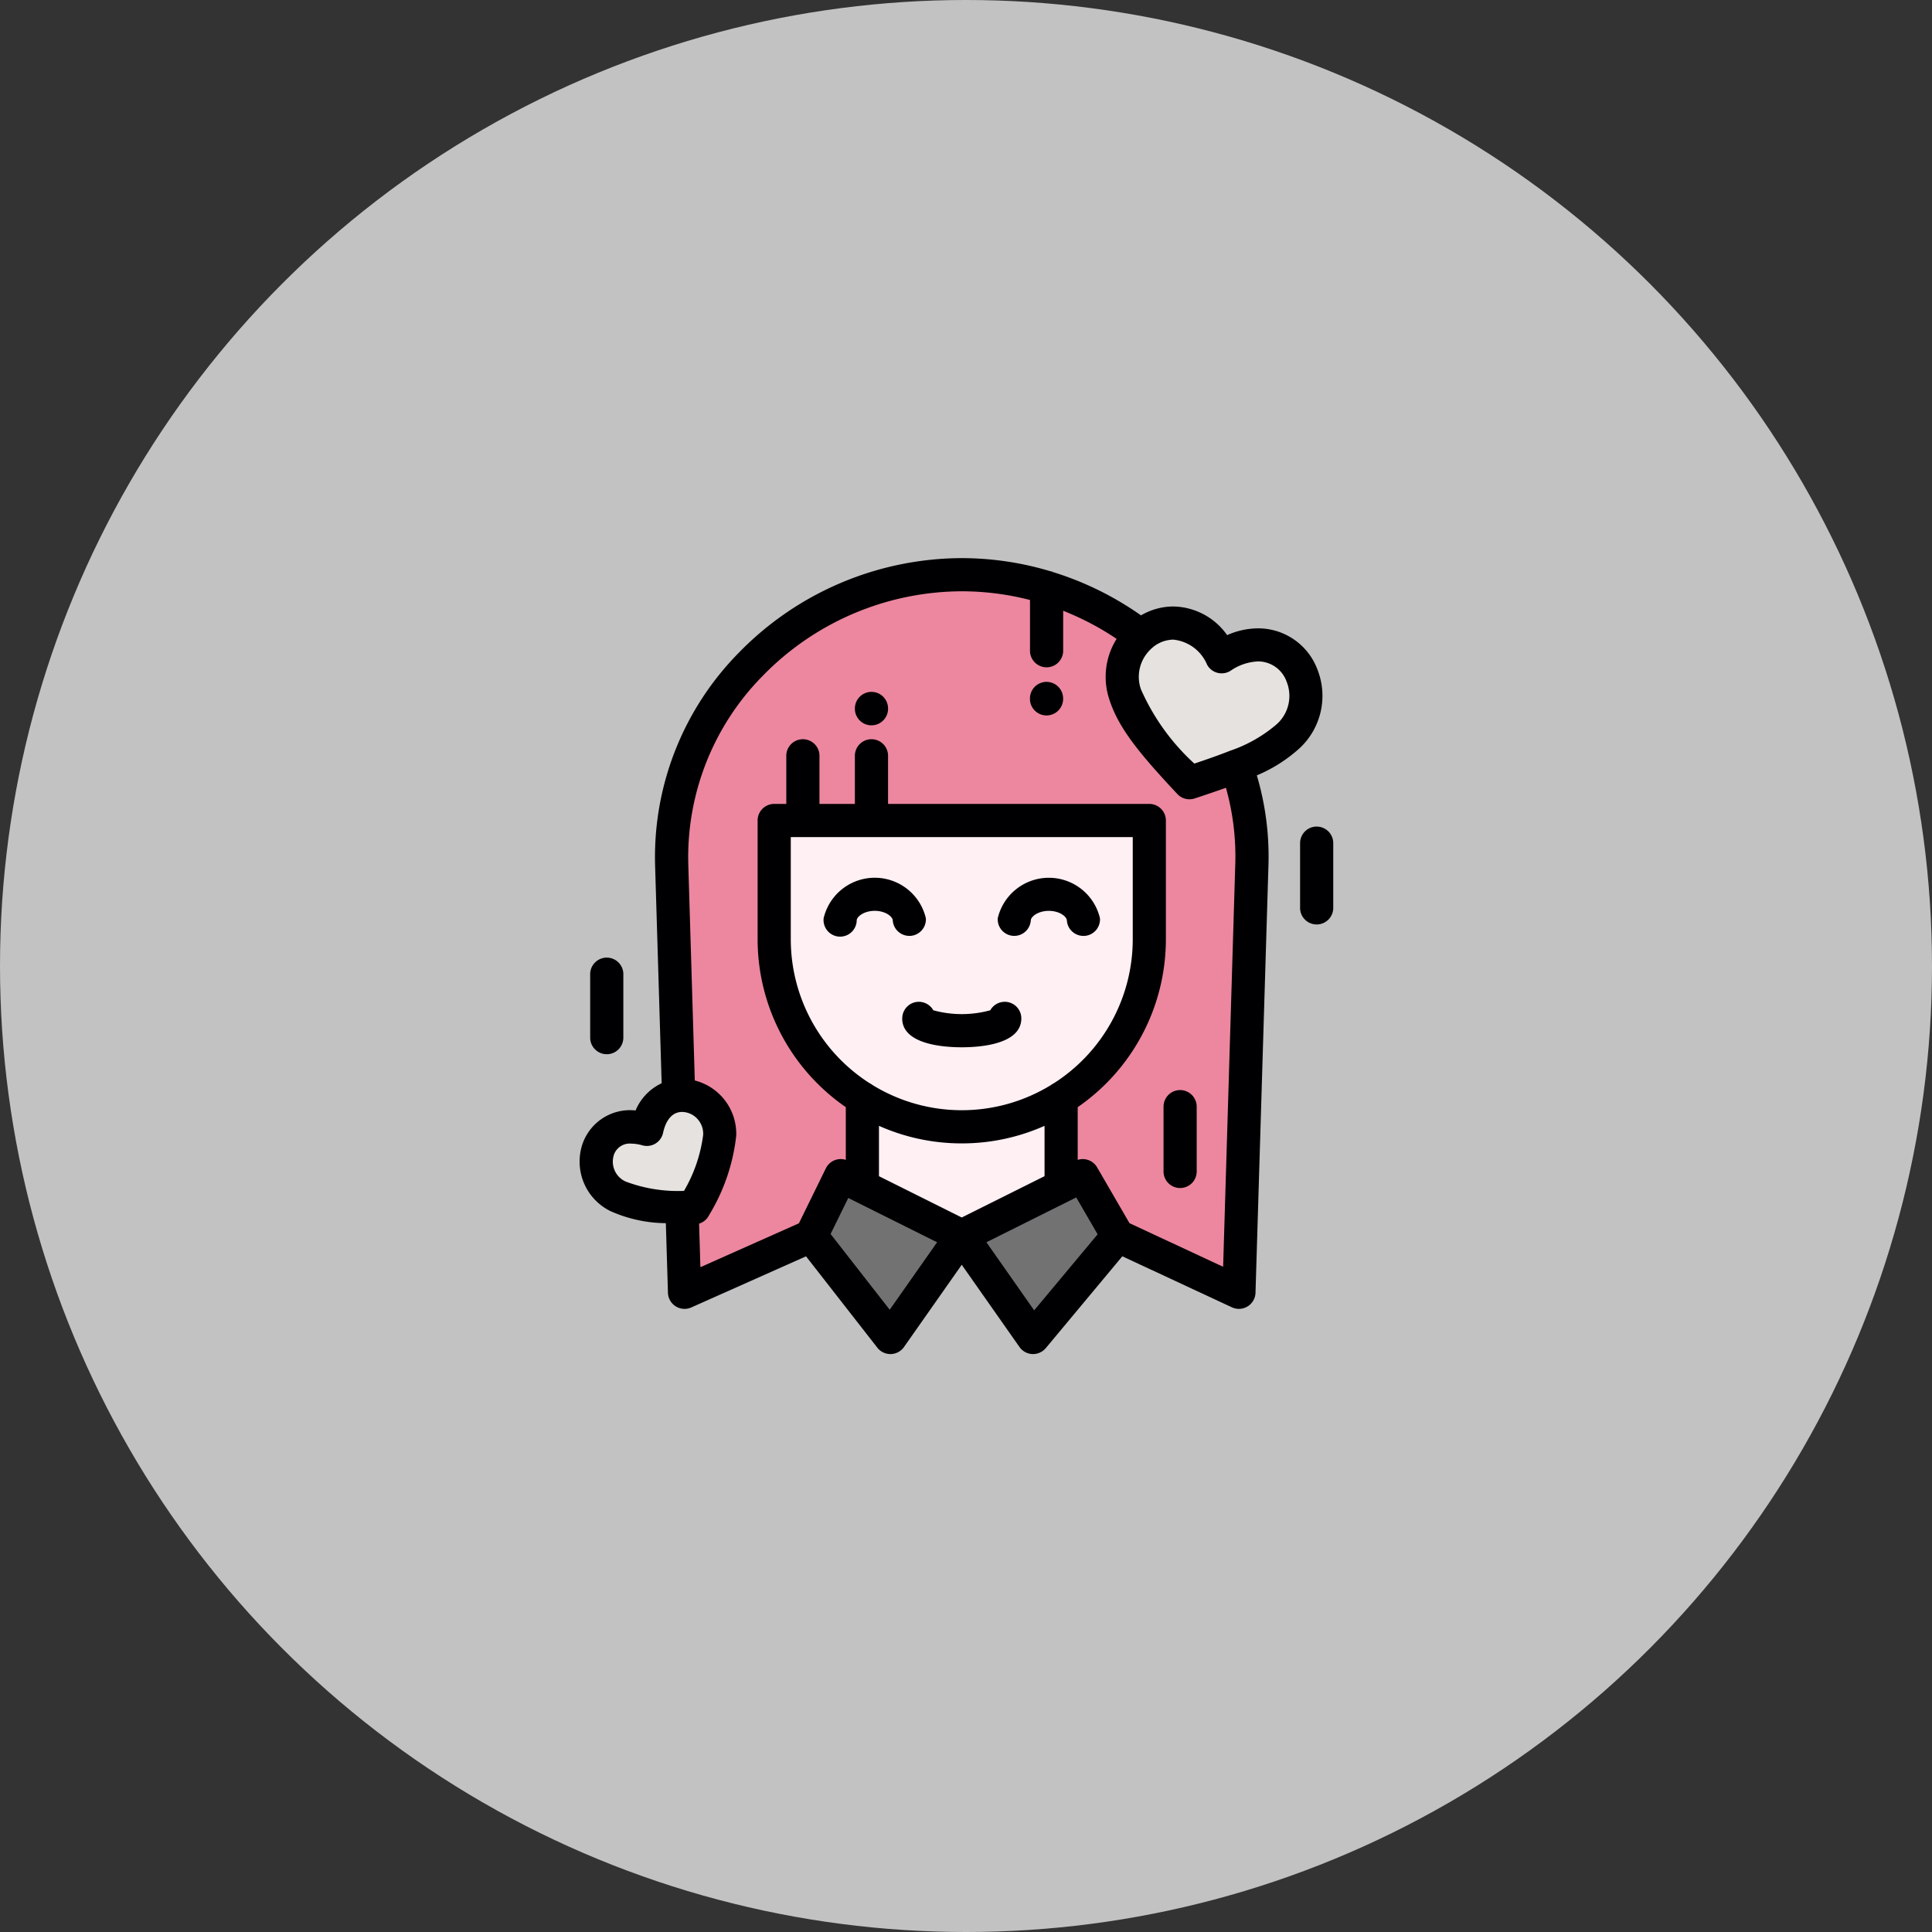 <svg xmlns="http://www.w3.org/2000/svg" viewBox="-1743 1790.133 78 78">
  <rect x="-1743" y="1790.133" width="78" height="78" fill="#333333" stroke="none"/>
  <defs>
    <style>
      .cls-1 {
        fill: #fff;
        opacity: 0.7;
      }

      .cls-2 {
        fill: #727272;
      }

      .cls-3 {
        fill: #fff0f4;
      }

      .cls-4 {
        fill: #ec879f;
      }

      .cls-5 {
        fill: #e6e2df;
      }

      .cls-6 {
        fill: #000003;
      }
    </style>
  </defs>
  <g id="cat6" transform="translate(-1743 1790.133)">
    <circle id="Ellipse_11" data-name="Ellipse 11" class="cls-1" cx="39" cy="39" r="39" transform="translate(0 0)"/>
    <g id="woman" transform="translate(23.4 22.533)">
      <g id="Group_17" data-name="Group 17" transform="translate(0.67 0.67)">
        <g id="Group_15" data-name="Group 15" transform="translate(8.678 24.261)">
          <path id="Path_59" data-name="Path 59" class="cls-2" d="M165.752,403.712l2.88-4.1-4.012-2-.874-.436-1.2,2.437Z" transform="translate(-162.551 -397.174)"/>
          <path id="Path_60" data-name="Path 60" class="cls-2" d="M262.312,403.712l3.419-4.1-1.413-2.437-.874.436-4.012,2Z" transform="translate(-253.351 -397.174)"/>
        </g>
        <g id="Group_16" data-name="Group 16" transform="translate(7.186 9.923)">
          <path id="Path_61" data-name="Path 61" class="cls-3" d="M203.539,350.888v-3.565a7.531,7.531,0,0,1-8.024,0v3.565l4.012,2Z" transform="translate(-191.955 -336.114)"/>
          <path id="Path_62" data-name="Path 62" class="cls-3" d="M150.379,179.96a7.586,7.586,0,0,0,3.56-6.415v-4.794H138.794v4.794a7.563,7.563,0,0,0,11.585,6.415Z" transform="translate(-138.794 -168.751)"/>
        </g>
        <path id="Path_63" data-name="Path 63" class="cls-4" d="M93.677,19.064c-1.522-1.625-2.27-2.554-2.6-3.566a2.206,2.206,0,0,1,.631-2.364,11.954,11.954,0,0,0-3.8-1.958,11.763,11.763,0,0,0-3.423-.509A11.625,11.625,0,0,0,72.772,22.379l.281,9.319a1.542,1.542,0,0,1,1.655,1.6,7.339,7.339,0,0,1-1.034,2.933l-.485-.015.1,3.428L78.4,37.365l1.2-2.437.874.436V31.8a7.585,7.585,0,0,1-3.56-6.415V20.59H92.057v4.794A7.586,7.586,0,0,1,88.5,31.8v3.565l.874-.436,1.413,2.437,4.892,2.277.52-17.264a10.88,10.88,0,0,0-.626-3.986C95.045,18.6,94.424,18.818,93.677,19.064Z" transform="translate(-69.725 -10.667)"/>
        <path id="Path_64" data-name="Path 64" class="cls-5" d="M28.258,350.145a7.338,7.338,0,0,0,1.034-2.932,1.542,1.542,0,0,0-1.655-1.6,1.526,1.526,0,0,0-1.283,1.361,1.474,1.474,0,1,0-1.17,2.706,6.231,6.231,0,0,0,2.589.45Z" transform="translate(-24.309 -324.581)"/>
        <path id="Path_65" data-name="Path 65" class="cls-5" d="M369.359,46.319a2.091,2.091,0,1,0-2.691-3.2c-.912-1.651-2.381-1.626-3.265-.846a2.206,2.206,0,0,0-.631,2.364c.327,1.011,1.075,1.94,2.6,3.566.748-.246,1.369-.462,1.893-.671A6.311,6.311,0,0,0,369.359,46.319Z" transform="translate(-341.418 -39.805)"/>
      </g>
      <g id="Group_18" data-name="Group 18" transform="translate(0)">
        <path id="Path_66" data-name="Path 66" class="cls-6" d="M43.418,4.5a2.555,2.555,0,0,0-2.4-1.665,3.112,3.112,0,0,0-1.246.274A2.712,2.712,0,0,0,37.6,1.952a2.609,2.609,0,0,0-1.306.359A12.653,12.653,0,0,0,32.748.565a.658.658,0,0,0-.142-.044A12.436,12.436,0,0,0,29.058,0a12.61,12.61,0,0,0-9,3.818A11.748,11.748,0,0,0,16.677,12.4l.265,8.8a2.116,2.116,0,0,0-1.054,1.1,2.026,2.026,0,0,0-2.2,1.555,2.227,2.227,0,0,0,1.183,2.506,5.591,5.591,0,0,0,2.24.489l.085,2.811a.67.67,0,0,0,.942.591l4.632-2.064,2.879,3.688a.67.67,0,0,0,.528.258h.017a.67.67,0,0,0,.531-.284l2.332-3.321,2.332,3.321a.67.67,0,0,0,.52.284h.028a.67.67,0,0,0,.514-.241l3.089-3.706,4.425,2.06a.67.67,0,0,0,.952-.587L41.44,12.4a11.534,11.534,0,0,0-.469-3.629,6.046,6.046,0,0,0,1.73-1.1A2.885,2.885,0,0,0,43.418,4.5ZM14.992,24.17a.672.672,0,0,1,.725-.531,1.654,1.654,0,0,1,.445.068A.669.669,0,0,0,17,23.2c.118-.542.39-.841.767-.841a.858.858,0,0,1,.6.262.888.888,0,0,1,.251.66,5.966,5.966,0,0,1-.774,2.265,5.964,5.964,0,0,1-2.363-.38A.882.882,0,0,1,14.992,24.17Zm11.157,6.175-2.387-3.058.714-1.455,3.586,1.789ZM22.155,11.262H35.961v4.125A6.9,6.9,0,0,1,32.777,21.2a.669.669,0,0,0-.119.074,6.89,6.89,0,0,1-7.2,0,.664.664,0,0,0-.118-.074,6.9,6.9,0,0,1-3.185-5.814V11.262Zm6.9,12.367A8.194,8.194,0,0,0,32.4,22.92v2.032L29.058,26.62l-3.343-1.667V22.92A8.193,8.193,0,0,0,29.058,23.629Zm2.926,6.74L30.053,27.62l3.627-1.809.863,1.488ZM40.1,12.362l-.49,16.248-3.78-1.76-1.308-2.255a.669.669,0,0,0-.783-.3V22.166a8.239,8.239,0,0,0,3.56-6.779V10.593a.67.67,0,0,0-.67-.67H26.082V8.007a.67.67,0,1,0-1.339,0V9.923h-1.43V8.007a.67.67,0,1,0-1.339,0V9.923h-.488a.67.67,0,0,0-.67.67v4.794a8.239,8.239,0,0,0,3.56,6.779v2.128a.668.668,0,0,0-.805.342l-1.088,2.219-3.977,1.772-.053-1.758a.669.669,0,0,0,.4-.338,7.8,7.8,0,0,0,1.1-3.216,2.223,2.223,0,0,0-1.673-2.226l-.263-8.727a10.42,10.42,0,0,1,3.007-7.611,11.263,11.263,0,0,1,8.036-3.412,11.071,11.071,0,0,1,2.753.351V3.764a.67.67,0,0,0,1.339,0V2.125A11.3,11.3,0,0,1,35.31,3.26a2.879,2.879,0,0,0-.294,2.447c.372,1.15,1.182,2.147,2.746,3.817a.67.67,0,0,0,.7.178c.463-.152.881-.294,1.261-.431A10.2,10.2,0,0,1,40.1,12.362ZM41.78,6.7a5.681,5.681,0,0,1-1.854,1.065l-.006,0-.042.017c-.409.162-.881.329-1.43.513a8.953,8.953,0,0,1-2.157-3,1.529,1.529,0,0,1,.21-1.406,1.557,1.557,0,0,1,.219-.243l.012-.011a1.324,1.324,0,0,1,.867-.344,1.657,1.657,0,0,1,1.365,1.015.67.67,0,0,0,.945.242,2.111,2.111,0,0,1,1.112-.378,1.225,1.225,0,0,1,1.153.821A1.533,1.533,0,0,1,41.78,6.7Z" transform="translate(-13.629)"/>
        <path id="Path_67" data-name="Path 67" class="cls-6" d="M171.87,207.255c.01-.157.3-.385.728-.385s.718.228.728.384a.67.67,0,0,0,.668.627h.044a.67.67,0,0,0,.625-.711,2.12,2.12,0,0,0-4.128,0,.67.67,0,1,0,1.336.086Z" transform="translate(-160.683 -192.63)"/>
        <path id="Path_68" data-name="Path 68" class="cls-6" d="M283.148,207.879a.67.67,0,0,0,.711-.625c.01-.157.3-.384.728-.384s.718.228.728.384a.67.67,0,0,0,.668.627h.044a.67.67,0,0,0,.625-.711,2.12,2.12,0,0,0-4.128,0A.67.67,0,0,0,283.148,207.879Z" transform="translate(-265.643 -192.629)"/>
        <path id="Path_69" data-name="Path 69" class="cls-6" d="M221.113,286.032c0,1.053,1.682,1.167,2.405,1.167s2.405-.114,2.405-1.167a.67.67,0,0,0-1.254-.328,4.34,4.34,0,0,1-2.3,0,.67.67,0,0,0-1.254.328Z" transform="translate(-208.089 -267.45)"/>
        <path id="Path_70" data-name="Path 70" class="cls-6" d="M191.356,86.024a.67.67,0,0,0-.67.67v.036a.67.67,0,0,0,1.339,0v-.036A.669.669,0,0,0,191.356,86.024Z" transform="translate(-179.572 -80.624)"/>
        <path id="Path_71" data-name="Path 71" class="cls-6" d="M303.961,79.589a.67.67,0,0,0-.67.67V80.3a.67.67,0,0,0,1.339,0v-.036A.67.67,0,0,0,303.961,79.589Z" transform="translate(-285.109 -74.593)"/>
        <path id="Path_72" data-name="Path 72" class="cls-6" d="M389.878,342.141a.67.67,0,0,0-.67.67V345.4a.67.67,0,1,0,1.339,0v-2.586A.67.67,0,0,0,389.878,342.141Z" transform="translate(-365.633 -320.665)"/>
        <path id="Path_73" data-name="Path 73" class="cls-6" d="M21.089,260.481a.67.67,0,0,0,.67-.67v-2.586a.67.67,0,0,0-1.339,0v2.586A.67.67,0,0,0,21.089,260.481Z" transform="translate(-19.993 -240.452)"/>
        <path id="Path_74" data-name="Path 74" class="cls-6" d="M477.707,172.7a.67.67,0,0,0-.67.67v2.586a.67.67,0,1,0,1.339,0v-2.586A.67.67,0,0,0,477.707,172.7Z" transform="translate(-447.949 -161.862)"/>
      </g>
    </g>
  </g>
</svg>
